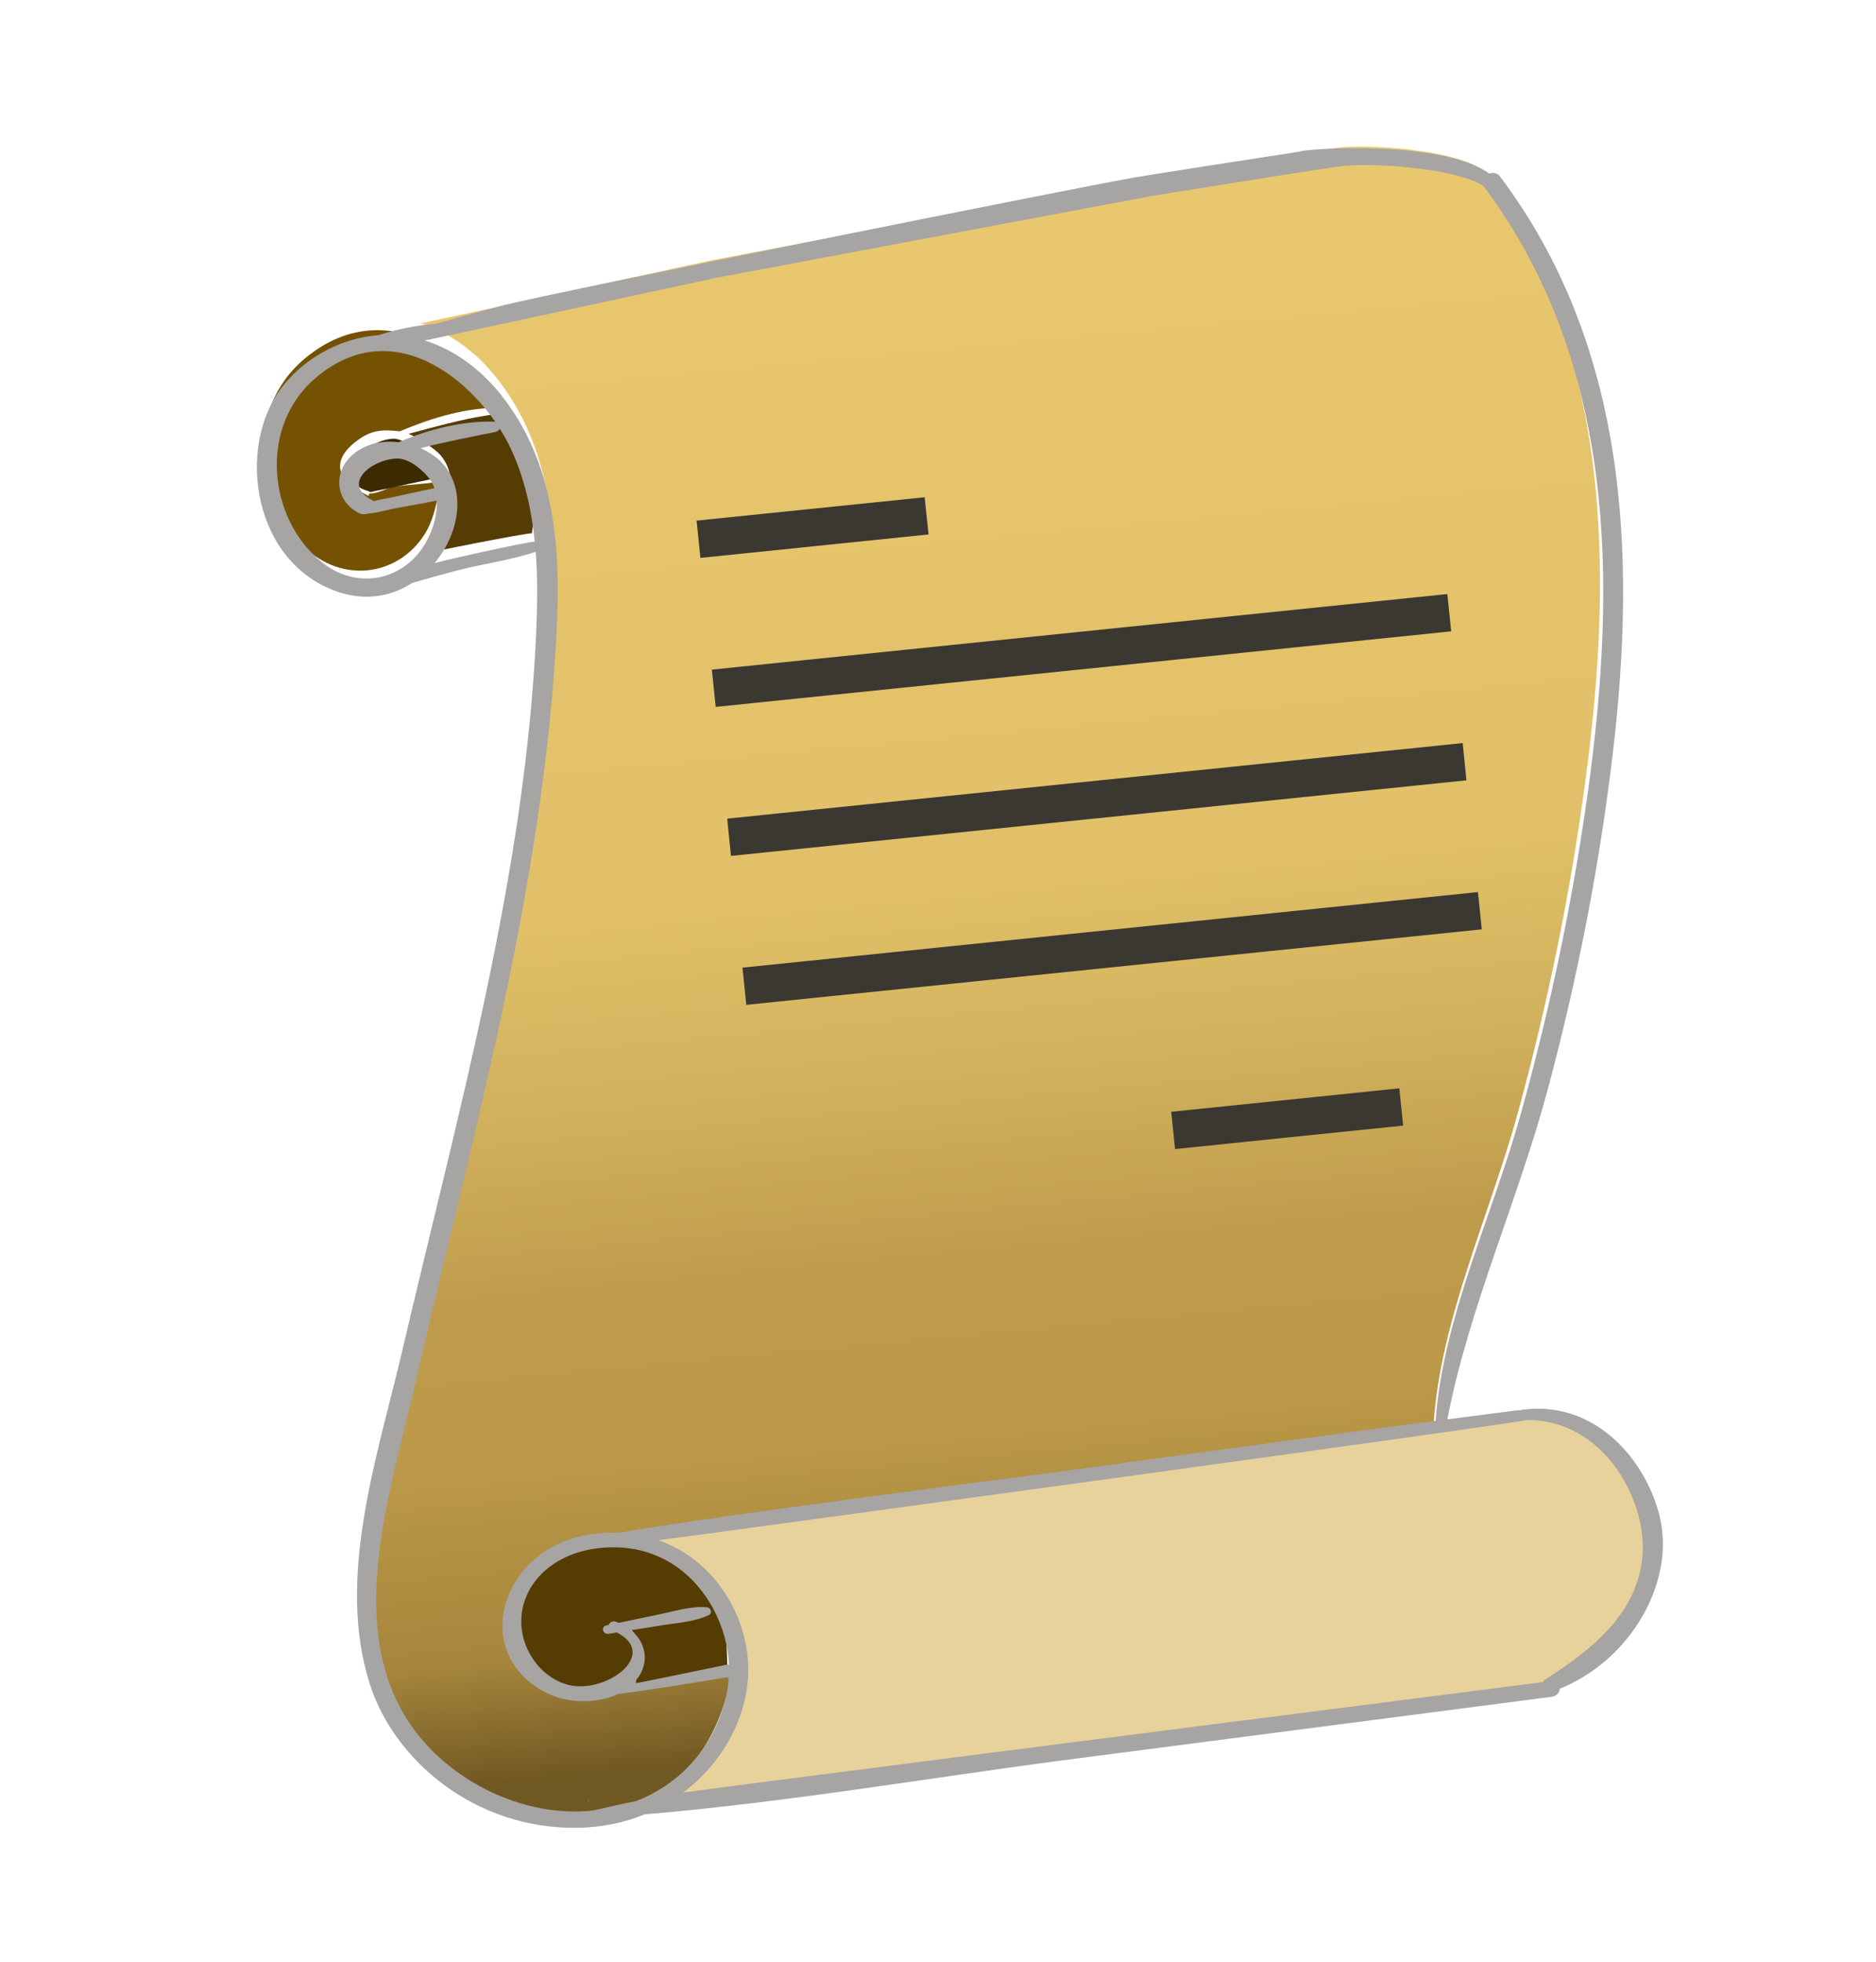 <?xml version="1.0" encoding="UTF-8" standalone="no"?><!DOCTYPE svg PUBLIC "-//W3C//DTD SVG 1.1//EN" "http://www.w3.org/Graphics/SVG/1.1/DTD/svg11.dtd"><svg width="22px" height="23px" version="1.1" xmlns="http://www.w3.org/2000/svg" xmlns:xlink="http://www.w3.org/1999/xlink" xml:space="preserve" style="fill-rule:evenodd;clip-rule:evenodd;stroke-linejoin:round;stroke-miterlimit:1.414;"><rect id="topic.-unread" x="0" y="0.5" width="22" height="22" style="fill:none;"/><path d="M6.916,21.308c-0.783,0.071 -1.536,-0.325 -1.966,-0.828c-0.998,-1.165 -0.415,-2.89 -0.118,-4.208c0.315,-1.409 0.669,-2.813 0.97,-4.223c0.3,-1.406 0.549,-2.821 0.652,-4.24c0.083,-1.133 0.141,-2.39 -0.619,-3.364c-0.214,-0.276 -0.522,-0.535 -0.9,-0.654c0.037,-0.004 3.388,-0.735 3.388,-0.735l5.12,-0.969c0,0 1.526,-0.251 2.21,-0.351c0.376,-0.055 1.396,0.025 1.7,0.238c1.558,2.119 1.566,4.729 1.24,7.173c-0.174,1.305 -0.439,2.606 -0.791,3.893c-0.329,1.201 -0.904,2.413 -0.989,3.639c-1.507,0.198 -3.012,0.41 -4.519,0.613c-0.352,0.048 -3.769,0.483 -5.064,0.705c-0.089,-0.004 -0.183,0 -0.28,0.011c-1.089,0.128 -1.401,1.323 -0.492,1.808c0.242,0.129 0.56,0.129 0.819,0.004c0.309,-0.037 0.584,-0.129 0.892,-0.181c0.013,0.001 0.198,-0.007 0.305,-0.028c0.006,-0.001 0.095,-0.025 0.095,-0.02c-0.045,0.59 -0.462,1.344 -1.127,1.603c-0.153,0.027 -0.366,0.082 -0.517,0.113c-0.005,0.001 -0.007,0.001 -0.009,0.001Z" style="fill:url(#_Linear1);"/><path d="M6.896,21.114l0.009,-0.001c0.009,-0.013 -0.015,-0.001 -0.009,0.001Z" style="fill:#e8d29c;"/><path d="M18.025,16.592c0.951,-0.009 1.468,1.013 1.403,1.677c-0.064,0.664 -0.555,1.099 -1.169,1.494c-0.014,0.01 -0.023,0.02 -0.03,0.032c-0.107,0.014 -10.179,1.304 -10.356,1.333c0.457,-0.347 0.741,-0.863 0.779,-1.383c0.049,-0.666 -0.353,-1.492 -1.087,-1.755c0.185,-0.02 10.449,-1.369 10.46,-1.398Z" style="fill:#e8d29c;"/><path d="M8.419,18.821c0.112,0.211 0.102,0.536 0.112,0.756c-0.01,0 -0.021,-0.001 -0.034,0.001c-0.078,0.015 -0.976,0.186 -1.076,0.203c0.008,-0.008 -0.013,-0.106 -0.005,-0.116c0.159,-0.198 0.111,-0.46 -0.067,-0.61c0.132,-0.02 0.285,-0.066 0.417,-0.088c0.175,-0.028 0.331,0.034 0.489,-0.042c0.027,-0.014 0.061,-0.032 0.05,-0.054c-0.009,-0.016 -0.016,0.026 -0.038,0.024c-0.195,-0.016 -0.398,0.053 -0.589,0.091c-0.148,0.031 -0.295,0.062 -0.442,0.093c-0.011,-0.004 -0.021,-0.008 -0.031,-0.013c-0.043,-0.014 -0.077,0.009 -0.086,0.038c-0.008,0.002 -0.018,0.004 -0.027,0.005c-0.07,0.016 0.114,-0.028 0.185,-0.038c0.031,-0.005 -0.009,0.043 0.023,0.038c0.514,0.269 -0.249,0.847 -0.696,0.692c-0.274,-0.094 -0.443,-0.346 -0.492,-0.578c-0.102,-0.478 0.244,-1.046 0.855,-1.128c0.666,-0.09 1.21,0.272 1.452,0.726Z" style="fill:#553c03;"/><path d="M5.905,4.782c-0.42,-0.012 -0.828,0.112 -1.217,0.275c-0.187,-0.021 -0.311,-0.021 -0.471,0.088c-0.306,0.209 -0.306,0.443 0.005,0.616c0.167,0.093 0.075,0.038 0.113,0.026c0.115,-0.005 0.193,-0.063 0.283,-0.079c0.173,-0.03 0.354,-0.028 0.525,-0.062c0.009,0.168 -0.054,0.422 -0.135,0.569c-0.27,0.49 -0.888,0.637 -1.356,0.272c-0.694,-0.542 -0.802,-1.686 -0.072,-2.288c0.9,-0.744 1.85,-0.079 2.325,0.583Z" style="fill:#755202;"/><path d="M6.068,5.128c0.161,0.351 0.227,0.779 0.169,1.124c-0.086,0.001 -1.229,0.224 -1.312,0.254c0.289,-0.35 0.51,-0.853 0.24,-1.171c-0.068,-0.078 -0.266,-0.202 -0.373,-0.249c0.283,-0.075 0.609,-0.168 0.915,-0.215c0.24,-0.037 0.148,-0.021 0.159,-0.038c0.05,0.081 0.167,0.217 0.202,0.295Z" style="fill:#553c03;"/><path d="M5.146,5.537c0.007,0.016 -0.092,0.065 -0.087,0.081c-0.172,0.034 -0.345,0.072 -0.517,0.111c-0.016,0.003 -0.11,0.019 -0.198,0.041c-0.006,-0.006 -0.093,-0.035 -0.103,-0.041c-0.352,-0.192 0.074,-0.575 0.369,-0.585c0.175,-0.007 0.491,0.298 0.536,0.393Z" style="fill:#3c2a01;"/><path id="path4771" d="M5.077,5.677c0.007,0.016 0.012,0.032 0.017,0.048c-0.172,0.034 -0.345,0.072 -0.517,0.11c-0.016,0.004 -0.11,0.02 -0.198,0.041c-0.006,-0.006 -0.014,-0.011 -0.023,-0.016c-0.352,-0.19 0.002,-0.474 0.297,-0.484c0.176,-0.007 0.379,0.207 0.424,0.301m0.73,-0.733c-0.383,-0.012 -0.777,0.088 -1.132,0.241c-0.17,-0.021 -0.349,0.008 -0.495,0.111c-0.278,0.196 -0.267,0.561 0.022,0.716c0.036,0.02 0.076,0.021 0.11,0.01c0.105,-0.005 0.257,-0.051 0.339,-0.066c0.157,-0.027 0.315,-0.055 0.471,-0.087c0.009,0.158 -0.041,0.33 -0.115,0.468c-0.244,0.461 -0.807,0.598 -1.236,0.252c-0.634,-0.513 -0.736,-1.591 -0.072,-2.156c0.819,-0.698 1.673,-0.115 2.108,0.511m0.185,0.32c0.16,0.347 0.242,0.714 0.279,1.087c-0.086,0 -1.093,0.223 -1.176,0.252c0.29,-0.346 0.375,-0.843 0.105,-1.158c-0.067,-0.077 -0.161,-0.143 -0.268,-0.19c0.283,-0.074 0.571,-0.128 0.874,-0.19c0.025,-0.005 0.044,-0.021 0.056,-0.038c0.05,0.08 0.094,0.16 0.13,0.237m2.373,13.599c0.112,0.208 0.174,0.437 0.184,0.655c-0.01,-0.001 -0.021,-0.001 -0.034,0.001c-0.078,0.015 -0.959,0.199 -1.059,0.216c0.008,-0.008 -0.001,-0.03 0.007,-0.04c0.159,-0.196 0.116,-0.434 -0.062,-0.582c0.132,-0.02 0.264,-0.041 0.396,-0.063c0.176,-0.027 0.357,-0.038 0.514,-0.114c0.027,-0.013 0.032,-0.039 0.021,-0.061c-0.008,-0.016 -0.024,-0.03 -0.046,-0.031c-0.195,-0.016 -0.399,0.053 -0.59,0.091c-0.147,0.03 -0.294,0.061 -0.442,0.092c-0.01,-0.004 -0.02,-0.008 -0.031,-0.013c-0.042,-0.014 -0.076,0.009 -0.085,0.038c-0.009,0.001 -0.019,0.003 -0.027,0.005c-0.07,0.015 -0.043,0.109 0.028,0.098c0.031,-0.005 0.063,-0.01 0.095,-0.015c0.514,0.265 -0.165,0.754 -0.612,0.602c-0.274,-0.094 -0.443,-0.342 -0.492,-0.571c-0.101,-0.472 0.249,-0.934 0.86,-1.016c0.665,-0.089 1.134,0.259 1.375,0.708m9.532,-2.214c0.926,-0.01 1.428,0.97 1.363,1.607c-0.063,0.637 -0.541,1.055 -1.14,1.435c-0.013,0.01 -0.022,0.02 -0.028,0.031c-0.105,0.013 -9.908,1.266 -10.081,1.294c0.446,-0.334 0.722,-0.829 0.76,-1.329c0.049,-0.639 -0.335,-1.378 -1.049,-1.629c0.18,-0.019 10.165,-1.381 10.175,-1.409m-0.498,-14.466c1.554,2.083 1.558,4.653 1.228,7.059c-0.177,1.285 -0.443,2.566 -0.797,3.833c-0.331,1.183 -0.908,2.376 -0.995,3.584c-1.507,0.196 -3.013,0.407 -4.519,0.61c-0.352,0.048 -3.769,0.481 -5.065,0.702c-0.089,-0.004 -0.182,0 -0.279,0.011c-1.089,0.128 -1.485,1.384 -0.576,1.86c0.241,0.127 0.592,0.142 0.851,0.019c0.309,-0.037 0.975,-0.145 1.283,-0.197c0.013,0.001 -0.107,0.02 0,0c0.006,-0.002 0.176,0.353 0.183,0.35c-0.001,0.006 -0.165,-0.345 -0.166,-0.34c-0.045,0.581 -0.424,1.187 -1.089,1.443c-0.152,0.027 -0.366,0.082 -0.517,0.112c-0.026,0.006 0.01,-0.015 0,0c-0.787,0.076 -1.542,-0.315 -1.973,-0.811c-0.997,-1.144 -0.41,-2.843 -0.112,-4.141c0.318,-1.387 0.674,-2.77 0.978,-4.158c0.301,-1.385 0.552,-2.778 0.658,-4.175c0.085,-1.115 0.145,-2.352 -0.613,-3.31c-0.214,-0.271 -0.521,-0.526 -0.9,-0.642c0.038,-0.004 3.39,-0.729 3.39,-0.729l5.12,-0.962c0,0 1.526,-0.249 2.21,-0.349c0.377,-0.055 1.396,0.022 1.7,0.231m1.516,6.635c0.272,-2.318 0.173,-4.759 -1.327,-6.752c-0.032,-0.041 -0.081,-0.046 -0.123,-0.031c-0.571,-0.411 -2.235,-0.285 -2.226,-0.257c0,0 -1.988,0.305 -1.999,0.315c-0.511,0.086 -6.782,1.343 -7.3,1.478c-0.005,0 -0.009,0.002 -0.014,0.003c-0.274,0.072 -0.547,0.147 -0.819,0.223c-0.231,0.019 -0.454,0.062 -0.67,0.133c-0.473,0.034 -0.899,0.297 -1.143,0.626c-0.528,0.709 -0.324,2.065 0.69,2.39c0.322,0.103 0.618,0.039 0.852,-0.112c0.177,-0.052 0.356,-0.101 0.535,-0.148c0.301,-0.078 0.622,-0.118 0.911,-0.217c0.024,0.312 0.019,0.628 0.006,0.939c-0.125,2.833 -0.919,5.638 -1.572,8.433c-0.294,1.251 -0.776,2.657 -0.38,3.902c0.281,0.887 1.224,1.704 2.437,1.687c0.287,-0.005 0.551,-0.061 0.787,-0.158c1.68,-0.141 3.372,-0.435 5.039,-0.651c1.863,-0.242 3.727,-0.484 5.591,-0.726c0.067,-0.008 0.099,-0.053 0.1,-0.095c0.802,-0.327 1.268,-1.14 1.205,-1.826c-0.063,-0.665 -0.679,-1.58 -1.652,-1.444c-0.008,0.001 -0.013,0.004 -0.019,0.006c-0.011,-0.002 -0.023,-0.002 -0.036,0c-0.272,0.034 -0.544,0.07 -0.815,0.105c0.251,-1.306 0.835,-2.584 1.18,-3.879c0.349,-1.304 0.606,-2.622 0.762,-3.944" style="fill:#a7a4a4;fill-rule:nonzero;"/><g id="text"><path d="M10.844,5.83l-2.675,0.274l0.045,0.437l2.675,-0.275l-0.045,-0.436Z" style="fill:#3b3831;"/><path d="M16.41,12.76l-2.675,0.275l0.045,0.437l2.675,-0.275l-0.045,-0.437Z" style="fill:#3b3831;"/><path d="M17.018,7.402l-8.625,0.886l-0.045,-0.437l8.625,-0.886l0.045,0.437Z" style="fill:#3b3831;"/><path d="M17.197,9.149l-8.625,0.886l-0.044,-0.437l8.625,-0.886l0.044,0.437Z" style="fill:#3b3831;"/><path d="M17.377,10.896l-8.625,0.885l-0.045,-0.436l8.625,-0.886l0.045,0.437Z" style="fill:#3b3831;"/></g><defs><linearGradient id="_Linear1" x1="0" y1="0" x2="1" y2="0" gradientUnits="userSpaceOnUse" gradientTransform="matrix(-1.443,-17.734,21.677,-1.917,13.563,20.13)"><stop offset="0%" style="stop-color:#705822;stop-opacity:1"/><stop offset="8%" style="stop-color:#a6863c;stop-opacity:1"/><stop offset="17%" style="stop-color:#b59344;stop-opacity:1"/><stop offset="19%" style="stop-color:#b99747;stop-opacity:1"/><stop offset="22%" style="stop-color:#bc9a4a;stop-opacity:1"/><stop offset="31%" style="stop-color:#bd9b4b;stop-opacity:1"/><stop offset="42%" style="stop-color:#d0af5b;stop-opacity:1"/><stop offset="56%" style="stop-color:#e1c069;stop-opacity:1"/><stop offset="100%" style="stop-color:#e8c76e;stop-opacity:1"/></linearGradient></defs></svg>